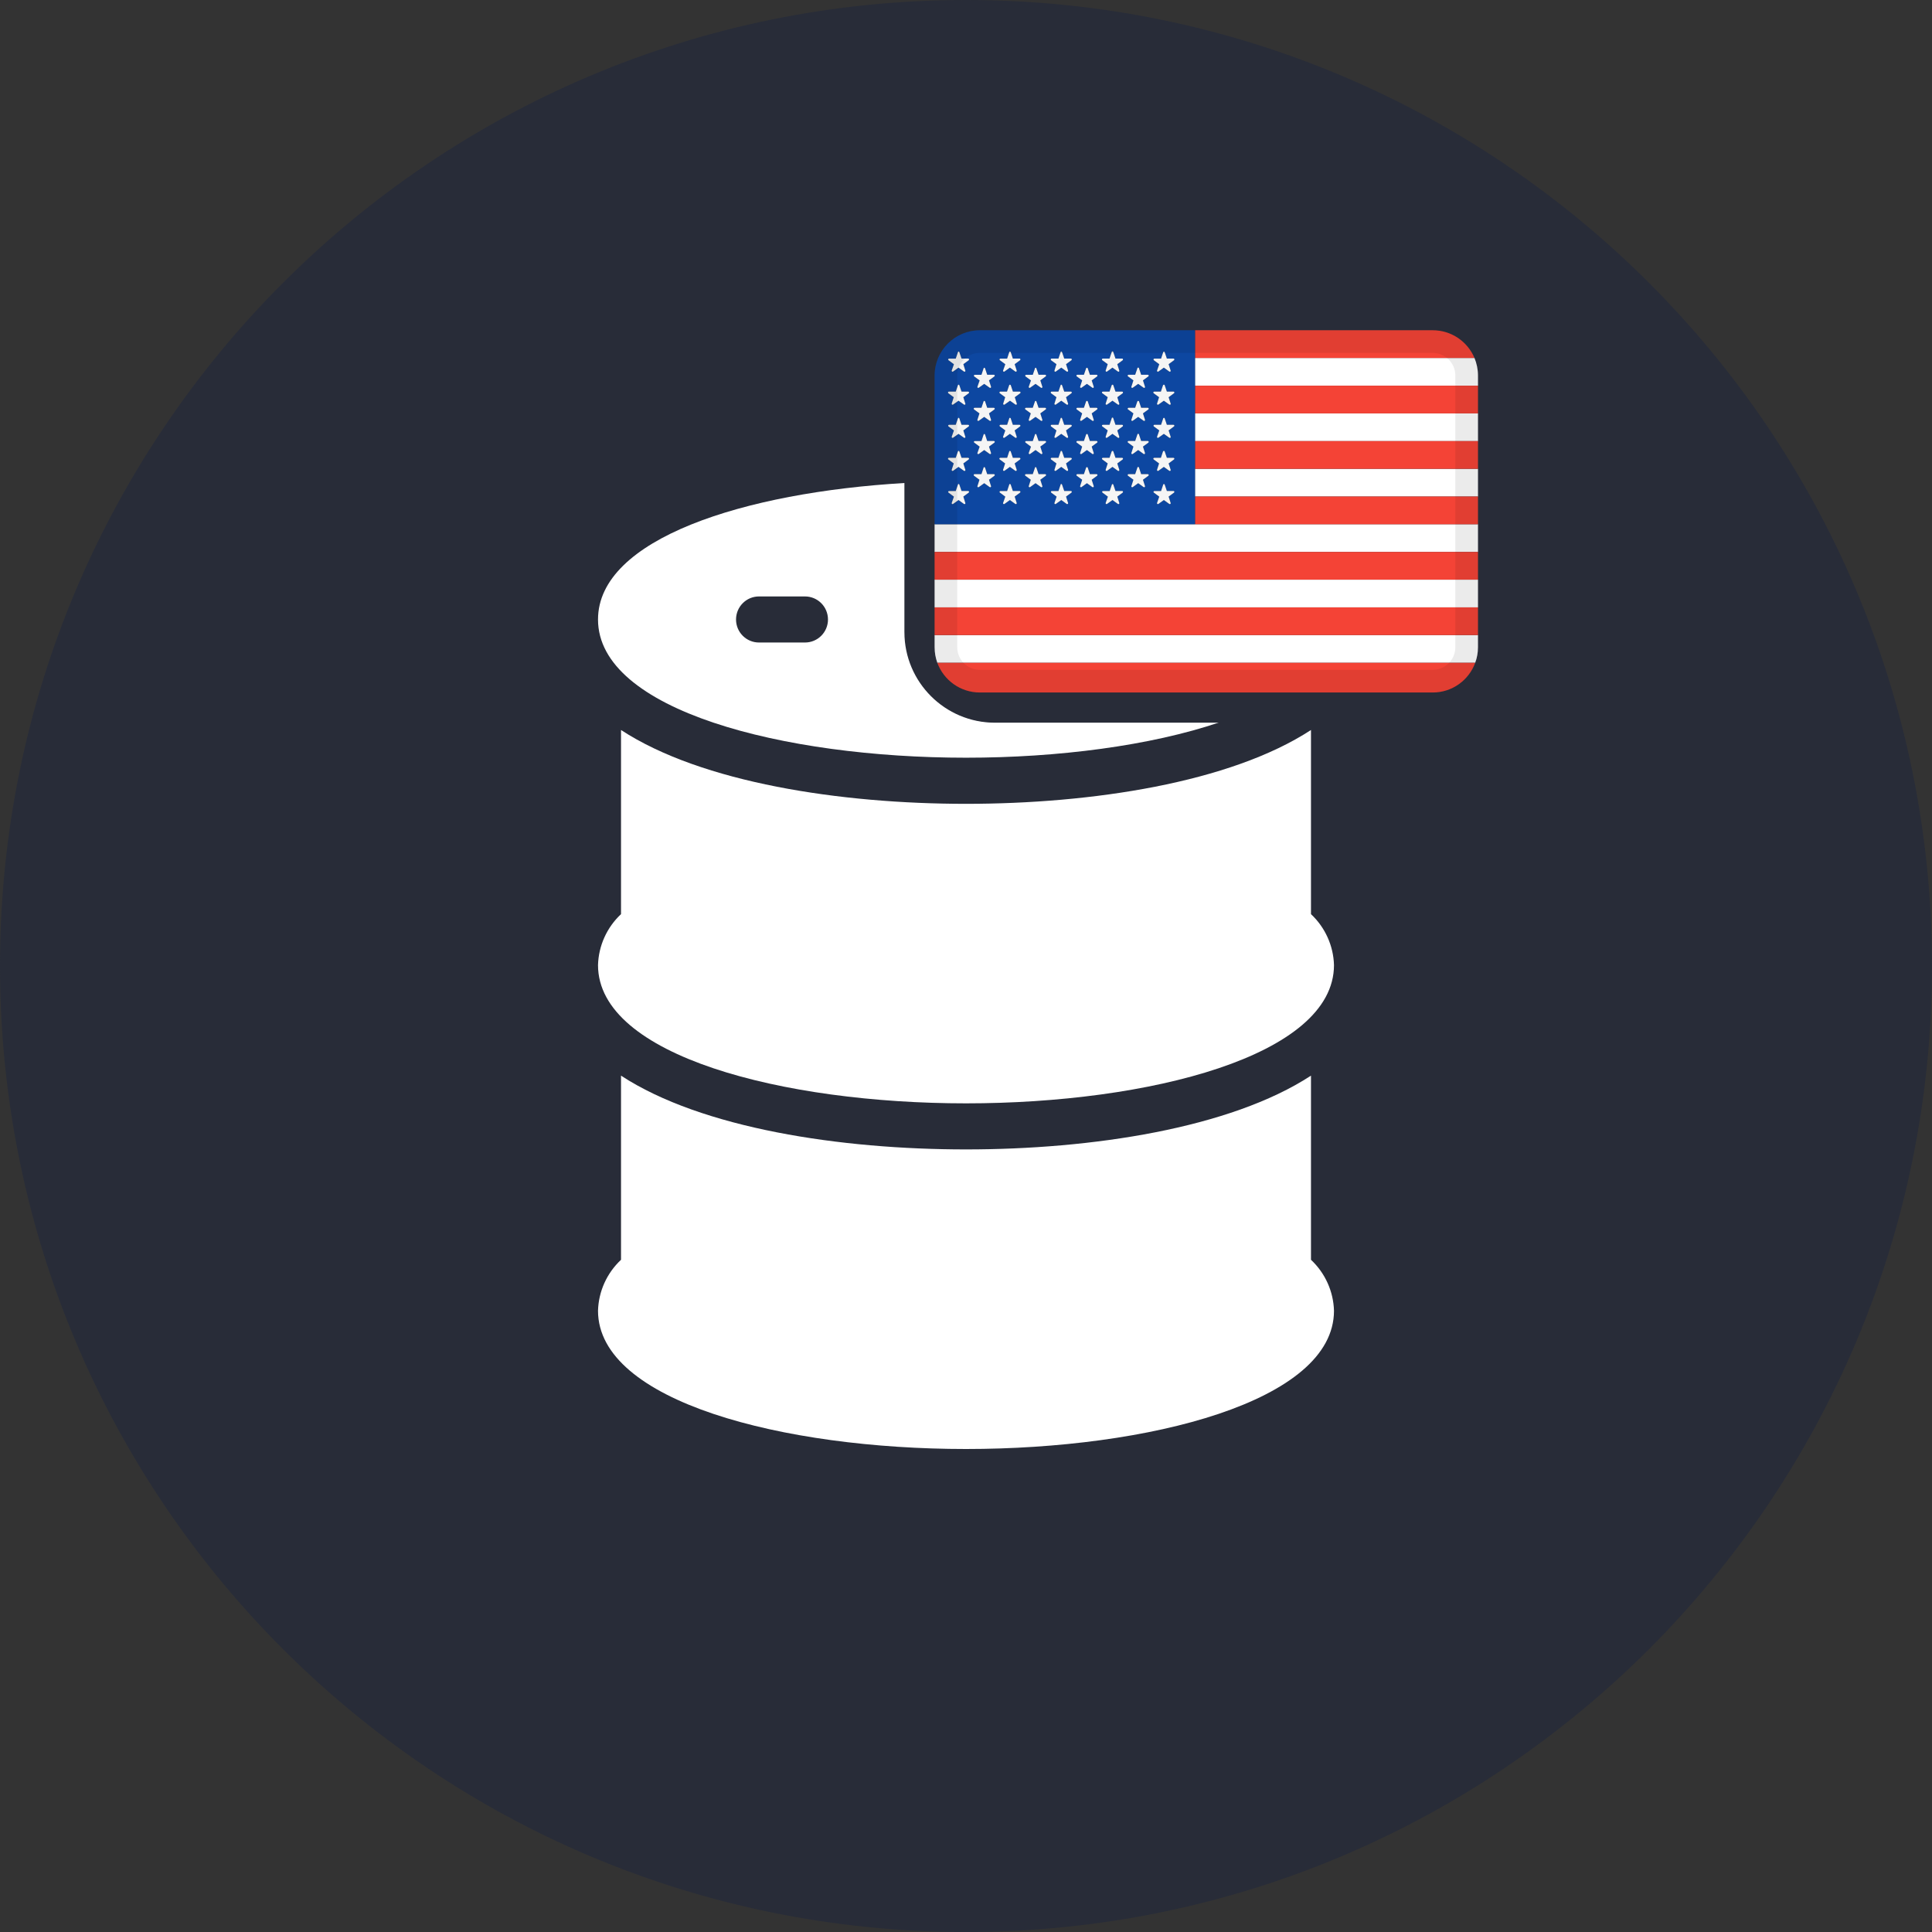 <svg width="32" height="32" viewBox="0 0 32 32" fill="none" xmlns="http://www.w3.org/2000/svg">
<rect x="0" y="0" width="32" height="32" fill="#333333" stroke="none"/>
<g id="markets / market-energy-wti-oilus" clip-path="url(#clip0_3658_772)">
<g id="icon">
<path d="M16 32C24.837 32 32 24.837 32 16C32 7.163 24.837 0 16 0C7.163 0 0 7.163 0 16C0 24.837 7.163 32 16 32Z" fill="#282C38"/>
<path d="M10.286 12.091C11.624 12.965 13.923 13.314 16 13.314C18.077 13.314 20.375 12.965 21.714 12.091V15.141C21.948 15.36 22.086 15.664 22.095 15.985C22.095 17.489 19.029 18.275 16 18.275C12.971 18.275 9.905 17.489 9.905 15.985C9.914 15.664 10.052 15.36 10.286 15.141V12.091Z" fill="white"/>
<path d="M16 19.038C13.923 19.038 11.624 18.69 10.286 17.816V20.866C10.052 21.085 9.914 21.389 9.905 21.71C9.905 23.213 12.971 24 16 24C19.029 24 22.095 23.213 22.095 21.71C22.086 21.389 21.948 21.085 21.714 20.866V17.816C20.375 18.69 18.077 19.038 16 19.038Z" fill="white"/>
<path fill-rule="evenodd" clip-rule="evenodd" d="M14.988 8V10.46C14.988 11.29 15.66 11.963 16.488 11.963H20.202C19.055 12.352 17.523 12.55 16 12.55C12.971 12.55 9.905 11.764 9.905 10.261C9.905 8.925 12.324 8.155 14.988 8ZM13.333 9.879H12.571C12.361 9.879 12.191 10.05 12.191 10.261C12.191 10.471 12.361 10.642 12.571 10.642H13.333C13.544 10.642 13.714 10.471 13.714 10.261C13.714 10.05 13.544 9.879 13.333 9.879Z" fill="white"/>
<path d="M14.98 6.47C14.98 5.642 15.652 4.97 16.48 4.97H23.482C24.31 4.97 24.982 5.642 24.982 6.47V10.47C24.982 11.298 24.31 11.97 23.482 11.97H16.48C15.652 11.97 14.98 11.298 14.98 10.47V6.47Z" fill="#282C38"/>
<path d="M15.48 8.683V9.142H24.48V8.683H15.48Z" fill="white"/>
<path d="M19.793 8.224H24.48V7.765H19.793V8.224Z" fill="white"/>
<path d="M19.793 7.306H24.48V6.847H19.793V7.306Z" fill="white"/>
<path d="M19.793 6.388H24.48V6.22C24.48 6.117 24.459 6.019 24.422 5.929H19.793V6.388Z" fill="white"/>
<path d="M24.48 9.601H15.48V10.06H24.48V9.601Z" fill="white"/>
<path d="M15.48 10.519H24.48V10.72C24.48 10.811 24.464 10.898 24.434 10.978H15.525C15.496 10.898 15.48 10.811 15.48 10.72V10.519Z" fill="white"/>
<path d="M23.73 5.47H19.793V5.929H24.422C24.308 5.659 24.041 5.47 23.73 5.47Z" fill="#F44336"/>
<path d="M19.793 8.683H24.48V8.224H19.793V8.683Z" fill="#F44336"/>
<path d="M19.793 7.765H24.48V7.306H19.793V7.765Z" fill="#F44336"/>
<path d="M19.793 6.847H24.48V6.388H19.793V6.847Z" fill="#F44336"/>
<path d="M15.48 9.142H24.48V9.601H15.48V9.142Z" fill="#F44336"/>
<path d="M24.48 10.06H15.48V10.519H24.48V10.06Z" fill="#F44336"/>
<path d="M15.525 10.978H24.434C24.329 11.265 24.054 11.47 23.73 11.47H16.23C15.906 11.47 15.631 11.265 15.525 10.978Z" fill="#F44336"/>
<path fill-rule="evenodd" clip-rule="evenodd" d="M19.793 5.47H16.23C15.816 5.47 15.48 5.806 15.48 6.22V8.683H19.793V5.47ZM15.926 8.132L15.89 8.027C15.886 8.012 15.868 8.012 15.866 8.027L15.83 8.133H15.719C15.713 8.133 15.707 8.137 15.705 8.143C15.703 8.149 15.705 8.155 15.71 8.159L15.8 8.226L15.763 8.331C15.762 8.335 15.763 8.339 15.765 8.343L15.769 8.347C15.774 8.351 15.781 8.351 15.786 8.347L15.876 8.282L15.966 8.347C15.971 8.351 15.979 8.351 15.984 8.347C15.989 8.344 15.992 8.337 15.989 8.331L15.956 8.225L16.046 8.159C16.048 8.157 16.049 8.154 16.05 8.152C16.051 8.149 16.051 8.145 16.05 8.142C16.048 8.136 16.043 8.132 16.037 8.132H15.926ZM19.291 8.027C19.29 8.021 19.284 8.017 19.278 8.017C19.272 8.017 19.267 8.021 19.266 8.027L19.231 8.133H19.12C19.114 8.133 19.108 8.137 19.106 8.143C19.105 8.146 19.105 8.149 19.106 8.152C19.107 8.155 19.109 8.158 19.111 8.159L19.201 8.226L19.164 8.331C19.162 8.337 19.165 8.343 19.17 8.347C19.175 8.351 19.182 8.351 19.187 8.347L19.277 8.282L19.367 8.347C19.372 8.351 19.379 8.351 19.385 8.347C19.39 8.344 19.392 8.337 19.39 8.331L19.356 8.225L19.446 8.159C19.449 8.156 19.451 8.153 19.452 8.15C19.452 8.147 19.452 8.145 19.451 8.142C19.449 8.136 19.444 8.132 19.437 8.132H19.327L19.291 8.027ZM18.44 8.027C18.439 8.021 18.433 8.017 18.427 8.017C18.422 8.017 18.417 8.021 18.416 8.027L18.38 8.133H18.269C18.263 8.133 18.257 8.137 18.255 8.143C18.253 8.149 18.255 8.155 18.26 8.159L18.35 8.226L18.313 8.331C18.311 8.337 18.314 8.343 18.319 8.347C18.324 8.351 18.331 8.351 18.336 8.347L18.426 8.282L18.516 8.347C18.521 8.351 18.529 8.351 18.534 8.347C18.539 8.344 18.541 8.337 18.539 8.331L18.506 8.225L18.596 8.159C18.6 8.155 18.602 8.148 18.6 8.142C18.598 8.136 18.593 8.132 18.587 8.132H18.476L18.44 8.027ZM16.776 8.132L16.741 8.027C16.736 8.012 16.717 8.012 16.716 8.027L16.681 8.133H16.57C16.563 8.133 16.558 8.137 16.556 8.143C16.554 8.149 16.556 8.155 16.561 8.159L16.651 8.226L16.614 8.331C16.612 8.337 16.614 8.343 16.62 8.347C16.625 8.351 16.632 8.351 16.637 8.347L16.727 8.282L16.817 8.347C16.822 8.351 16.829 8.351 16.834 8.347C16.84 8.344 16.842 8.337 16.84 8.331L16.806 8.225L16.896 8.159C16.898 8.157 16.899 8.156 16.9 8.154C16.902 8.15 16.902 8.146 16.901 8.142C16.899 8.138 16.896 8.134 16.891 8.133L16.887 8.132H16.776ZM17.627 8.132L17.591 8.027C17.587 8.012 17.567 8.012 17.567 8.027L17.531 8.133H17.42C17.414 8.133 17.409 8.137 17.407 8.143C17.404 8.149 17.407 8.155 17.411 8.159L17.501 8.226L17.465 8.331C17.464 8.334 17.464 8.338 17.465 8.341C17.466 8.343 17.468 8.345 17.47 8.347C17.476 8.351 17.482 8.351 17.488 8.347L17.578 8.282L17.668 8.347C17.673 8.351 17.68 8.351 17.685 8.347C17.691 8.344 17.693 8.337 17.691 8.331L17.657 8.225L17.747 8.159C17.752 8.155 17.754 8.148 17.752 8.142C17.75 8.136 17.744 8.132 17.738 8.132H17.627ZM16.351 7.853L16.316 7.747C16.311 7.733 16.293 7.733 16.291 7.747L16.256 7.853H16.142C16.135 7.853 16.13 7.857 16.128 7.863C16.126 7.869 16.128 7.876 16.133 7.88L16.223 7.946L16.189 8.052C16.187 8.058 16.189 8.064 16.194 8.068C16.2 8.072 16.206 8.072 16.212 8.068L16.302 8.003L16.392 8.068C16.397 8.072 16.404 8.072 16.409 8.068C16.415 8.065 16.417 8.058 16.415 8.052L16.381 7.946L16.471 7.88C16.476 7.876 16.478 7.869 16.476 7.863C16.474 7.857 16.468 7.853 16.462 7.853H16.351ZM18.866 7.747C18.866 7.743 18.863 7.738 18.859 7.736C18.854 7.733 18.849 7.733 18.845 7.736C18.84 7.738 18.838 7.743 18.838 7.747L18.802 7.853H18.692C18.685 7.853 18.68 7.857 18.678 7.863C18.676 7.869 18.678 7.876 18.683 7.88L18.773 7.946L18.739 8.052C18.737 8.058 18.739 8.064 18.744 8.068C18.75 8.072 18.756 8.072 18.762 8.068L18.852 8.003L18.942 8.068C18.947 8.072 18.954 8.072 18.959 8.068C18.962 8.066 18.964 8.063 18.965 8.06C18.966 8.058 18.966 8.055 18.965 8.052L18.931 7.946L19.021 7.88C19.026 7.876 19.028 7.869 19.026 7.863C19.024 7.857 19.018 7.853 19.012 7.853H18.901L18.866 7.747ZM18.052 7.853L18.017 7.747C18.013 7.733 17.993 7.733 17.989 7.747L17.953 7.853H17.843C17.84 7.853 17.837 7.854 17.834 7.856C17.832 7.858 17.83 7.86 17.829 7.863C17.828 7.865 17.828 7.867 17.828 7.87C17.829 7.873 17.831 7.877 17.834 7.88L17.924 7.946L17.89 8.052C17.888 8.058 17.891 8.064 17.896 8.068C17.901 8.072 17.908 8.072 17.913 8.068L18.003 8.003L18.093 8.068C18.098 8.072 18.105 8.072 18.111 8.068C18.116 8.065 18.118 8.058 18.116 8.052L18.082 7.946L18.172 7.88C18.177 7.876 18.179 7.869 18.177 7.863C18.175 7.857 18.169 7.853 18.163 7.853H18.052ZM17.202 7.853L17.166 7.747C17.162 7.733 17.142 7.733 17.142 7.747L17.106 7.853H16.992C16.986 7.853 16.98 7.857 16.978 7.863C16.976 7.869 16.978 7.876 16.983 7.88L17.073 7.946L17.039 8.052C17.038 8.055 17.038 8.058 17.04 8.061C17.041 8.064 17.042 8.066 17.045 8.068C17.047 8.07 17.05 8.07 17.053 8.071C17.056 8.071 17.059 8.07 17.062 8.068L17.152 8.003L17.242 8.068C17.247 8.072 17.255 8.072 17.26 8.068C17.265 8.065 17.267 8.058 17.265 8.052L17.231 7.946L17.321 7.88C17.326 7.876 17.328 7.869 17.326 7.863C17.324 7.857 17.319 7.853 17.312 7.853H17.202ZM16.776 7.583L16.741 7.477C16.736 7.465 16.717 7.465 16.716 7.477L16.681 7.583H16.567C16.56 7.583 16.555 7.587 16.553 7.593C16.551 7.599 16.553 7.606 16.558 7.609L16.648 7.676L16.614 7.781C16.612 7.787 16.614 7.794 16.62 7.798C16.625 7.801 16.632 7.801 16.637 7.798L16.727 7.733L16.817 7.798L16.82 7.8C16.825 7.802 16.83 7.801 16.834 7.798C16.84 7.794 16.842 7.788 16.84 7.781L16.806 7.676L16.896 7.609C16.901 7.606 16.903 7.599 16.901 7.593C16.899 7.587 16.893 7.583 16.887 7.583H16.776ZM19.327 7.583L19.291 7.477C19.288 7.465 19.269 7.465 19.263 7.477L19.228 7.583H19.117C19.111 7.583 19.105 7.587 19.103 7.593C19.101 7.599 19.103 7.606 19.108 7.609L19.198 7.676L19.164 7.781C19.162 7.787 19.165 7.794 19.17 7.798C19.175 7.801 19.182 7.801 19.187 7.798L19.277 7.733L19.367 7.798C19.372 7.802 19.379 7.802 19.385 7.798C19.388 7.796 19.39 7.793 19.39 7.79C19.391 7.787 19.391 7.784 19.39 7.781L19.356 7.676L19.446 7.609C19.451 7.606 19.453 7.599 19.451 7.593C19.449 7.587 19.444 7.583 19.437 7.583H19.327ZM15.926 7.583L15.89 7.477C15.886 7.465 15.868 7.465 15.866 7.477L15.83 7.583H15.716C15.71 7.583 15.704 7.587 15.702 7.593C15.7 7.599 15.702 7.606 15.707 7.609L15.797 7.676L15.763 7.781C15.761 7.787 15.764 7.794 15.769 7.798C15.774 7.801 15.781 7.801 15.786 7.798L15.876 7.733L15.966 7.798C15.971 7.802 15.979 7.802 15.984 7.798C15.989 7.794 15.992 7.788 15.989 7.781L15.956 7.676L16.046 7.609C16.05 7.606 16.052 7.599 16.05 7.593C16.048 7.587 16.043 7.583 16.037 7.583H15.926ZM18.476 7.583L18.44 7.477C18.439 7.47 18.431 7.467 18.425 7.468C18.42 7.469 18.415 7.472 18.413 7.477L18.377 7.583H18.266C18.264 7.583 18.262 7.583 18.259 7.585C18.256 7.586 18.253 7.589 18.252 7.593C18.25 7.599 18.252 7.606 18.257 7.609L18.347 7.676L18.313 7.781C18.311 7.787 18.314 7.794 18.319 7.798C18.324 7.801 18.331 7.801 18.336 7.798L18.426 7.733L18.516 7.798C18.521 7.802 18.529 7.802 18.534 7.798C18.539 7.794 18.541 7.788 18.539 7.781L18.506 7.676L18.596 7.609C18.6 7.606 18.602 7.599 18.6 7.593C18.598 7.587 18.593 7.583 18.587 7.583H18.476ZM17.627 7.583L17.591 7.477C17.587 7.465 17.567 7.465 17.567 7.477L17.531 7.583H17.417C17.411 7.583 17.406 7.587 17.404 7.593C17.402 7.599 17.404 7.606 17.408 7.609L17.498 7.676L17.465 7.781C17.463 7.787 17.465 7.794 17.47 7.798C17.476 7.801 17.482 7.801 17.488 7.798L17.578 7.733L17.668 7.798C17.673 7.802 17.68 7.802 17.685 7.798C17.691 7.794 17.693 7.788 17.691 7.781L17.657 7.676L17.747 7.609C17.752 7.606 17.754 7.599 17.752 7.593C17.75 7.587 17.744 7.583 17.738 7.583H17.627ZM16.351 7.304L16.316 7.198C16.311 7.184 16.293 7.184 16.291 7.199L16.256 7.305H16.145C16.138 7.305 16.133 7.309 16.131 7.315C16.129 7.321 16.131 7.327 16.136 7.331L16.226 7.398L16.189 7.503C16.187 7.509 16.189 7.515 16.194 7.519C16.2 7.523 16.206 7.523 16.212 7.519L16.302 7.454L16.392 7.519C16.397 7.523 16.404 7.523 16.409 7.519C16.415 7.516 16.417 7.509 16.415 7.503L16.381 7.397L16.471 7.331C16.476 7.327 16.478 7.32 16.476 7.314C16.474 7.308 16.468 7.304 16.462 7.304H16.351ZM18.866 7.198C18.866 7.191 18.859 7.185 18.852 7.185C18.846 7.185 18.84 7.189 18.839 7.194L18.838 7.198L18.802 7.304H18.692C18.689 7.304 18.687 7.305 18.685 7.306C18.681 7.308 18.679 7.311 18.678 7.314C18.676 7.32 18.678 7.327 18.683 7.331L18.773 7.397L18.739 7.503C18.737 7.509 18.739 7.515 18.744 7.519C18.747 7.521 18.751 7.522 18.755 7.522C18.757 7.521 18.76 7.52 18.762 7.519L18.852 7.454L18.942 7.519C18.947 7.523 18.954 7.523 18.959 7.519C18.965 7.516 18.967 7.509 18.965 7.503L18.931 7.397L19.021 7.331C19.026 7.327 19.028 7.32 19.026 7.314C19.024 7.308 19.018 7.304 19.012 7.304H18.901L18.866 7.198ZM18.052 7.304L18.017 7.198C18.013 7.184 17.993 7.184 17.989 7.198L17.953 7.304H17.843C17.84 7.304 17.837 7.305 17.835 7.307C17.832 7.308 17.83 7.311 17.829 7.314C17.827 7.32 17.829 7.327 17.834 7.331L17.924 7.397L17.89 7.503C17.889 7.507 17.89 7.512 17.892 7.515L17.896 7.519C17.901 7.523 17.908 7.523 17.913 7.519L18.003 7.454L18.093 7.519C18.098 7.523 18.105 7.523 18.111 7.519C18.116 7.516 18.118 7.509 18.116 7.503L18.082 7.397L18.172 7.331C18.177 7.327 18.179 7.32 18.177 7.314C18.175 7.308 18.169 7.304 18.163 7.304H18.052ZM17.202 7.304L17.166 7.198C17.162 7.184 17.142 7.184 17.142 7.199L17.106 7.305H16.995C16.989 7.305 16.983 7.309 16.981 7.315C16.98 7.319 16.98 7.323 16.982 7.326C16.983 7.328 16.984 7.33 16.986 7.331L17.076 7.398L17.039 7.503C17.037 7.509 17.04 7.515 17.045 7.519C17.05 7.523 17.057 7.523 17.062 7.519L17.152 7.454L17.242 7.519C17.247 7.523 17.255 7.523 17.26 7.519C17.265 7.516 17.267 7.509 17.265 7.503L17.231 7.397L17.321 7.331C17.326 7.327 17.328 7.32 17.326 7.314C17.324 7.308 17.319 7.304 17.312 7.304H17.202ZM16.776 7.036L16.741 6.93C16.736 6.916 16.717 6.916 16.716 6.931L16.681 7.036H16.57C16.565 7.036 16.561 7.038 16.559 7.041C16.559 7.041 16.556 7.044 16.556 7.046C16.554 7.052 16.556 7.059 16.561 7.063L16.651 7.129L16.614 7.234C16.612 7.24 16.614 7.247 16.62 7.25C16.625 7.254 16.632 7.254 16.637 7.25L16.727 7.186L16.817 7.25C16.822 7.254 16.829 7.255 16.834 7.251C16.84 7.247 16.842 7.24 16.84 7.234L16.806 7.129L16.896 7.062C16.899 7.06 16.901 7.057 16.901 7.054C16.902 7.051 16.902 7.048 16.901 7.046C16.9 7.043 16.898 7.04 16.896 7.039C16.893 7.037 16.89 7.036 16.887 7.036H16.776ZM19.284 6.922C19.284 6.922 19.28 6.92 19.278 6.92C19.272 6.921 19.267 6.925 19.266 6.931L19.231 7.036H19.12C19.114 7.036 19.108 7.04 19.106 7.046C19.104 7.052 19.106 7.059 19.111 7.063L19.201 7.129L19.164 7.234C19.162 7.24 19.165 7.247 19.17 7.25C19.175 7.254 19.182 7.254 19.187 7.25L19.277 7.186L19.367 7.25C19.37 7.253 19.373 7.254 19.377 7.254C19.379 7.254 19.382 7.253 19.385 7.251C19.388 7.249 19.39 7.246 19.391 7.242C19.391 7.24 19.391 7.237 19.39 7.234L19.356 7.129L19.446 7.062C19.451 7.058 19.453 7.052 19.451 7.046C19.449 7.04 19.444 7.036 19.437 7.036H19.327L19.291 6.93C19.29 6.926 19.287 6.923 19.284 6.922ZM18.44 6.93C18.44 6.922 18.434 6.916 18.426 6.916C18.419 6.916 18.413 6.922 18.413 6.93L18.377 7.036H18.266C18.26 7.036 18.254 7.04 18.252 7.046C18.25 7.052 18.252 7.058 18.257 7.062L18.347 7.129L18.313 7.234C18.311 7.24 18.314 7.247 18.319 7.25C18.324 7.254 18.331 7.254 18.336 7.25L18.426 7.186L18.516 7.25C18.519 7.252 18.521 7.253 18.524 7.254C18.527 7.254 18.531 7.253 18.534 7.251C18.539 7.247 18.541 7.24 18.539 7.234L18.506 7.129L18.596 7.062C18.6 7.058 18.602 7.052 18.6 7.046C18.598 7.04 18.593 7.036 18.587 7.036H18.476L18.44 6.93ZM15.926 7.036L15.89 6.93C15.886 6.916 15.868 6.916 15.866 6.931L15.83 7.036H15.719C15.713 7.036 15.707 7.04 15.705 7.046C15.703 7.052 15.705 7.059 15.71 7.063L15.8 7.129L15.763 7.234C15.761 7.24 15.764 7.247 15.769 7.25C15.773 7.253 15.777 7.254 15.781 7.253C15.783 7.252 15.784 7.252 15.786 7.25L15.876 7.186L15.966 7.25C15.971 7.254 15.979 7.255 15.984 7.251C15.989 7.247 15.992 7.24 15.989 7.234L15.956 7.129L16.046 7.062C16.05 7.058 16.052 7.052 16.05 7.046C16.048 7.04 16.043 7.036 16.037 7.036H15.926ZM17.627 7.036L17.591 6.93C17.587 6.916 17.567 6.916 17.567 6.93L17.531 7.036H17.417C17.411 7.036 17.406 7.04 17.404 7.046C17.402 7.049 17.402 7.052 17.404 7.055C17.404 7.058 17.406 7.06 17.408 7.062L17.498 7.129L17.465 7.234C17.463 7.24 17.465 7.247 17.47 7.25C17.473 7.252 17.476 7.253 17.479 7.253C17.482 7.253 17.485 7.252 17.488 7.25L17.578 7.186L17.668 7.25C17.673 7.254 17.68 7.255 17.685 7.251C17.691 7.247 17.693 7.24 17.691 7.234L17.657 7.129L17.747 7.062C17.752 7.058 17.754 7.052 17.752 7.046C17.75 7.04 17.744 7.036 17.738 7.036H17.627ZM16.351 6.754L16.316 6.649C16.311 6.637 16.293 6.637 16.291 6.649L16.256 6.754H16.142C16.139 6.755 16.136 6.755 16.134 6.757C16.131 6.759 16.129 6.761 16.128 6.765C16.126 6.771 16.128 6.777 16.133 6.781L16.223 6.847L16.189 6.953C16.187 6.959 16.189 6.966 16.194 6.969C16.2 6.973 16.206 6.973 16.212 6.969L16.302 6.905L16.392 6.969C16.397 6.973 16.404 6.974 16.409 6.97C16.415 6.966 16.417 6.959 16.415 6.953L16.381 6.847L16.471 6.781C16.476 6.777 16.478 6.771 16.476 6.765C16.474 6.759 16.468 6.755 16.462 6.754H16.351ZM18.052 6.754L18.017 6.649C18.013 6.637 17.993 6.637 17.989 6.649L17.953 6.754H17.843C17.837 6.755 17.831 6.759 17.829 6.765C17.828 6.768 17.828 6.772 17.829 6.776C17.831 6.778 17.832 6.78 17.834 6.781L17.924 6.847L17.89 6.953C17.888 6.959 17.891 6.966 17.896 6.969C17.901 6.973 17.908 6.973 17.913 6.969L18.003 6.905L18.093 6.969C18.095 6.971 18.098 6.972 18.101 6.972C18.104 6.973 18.108 6.972 18.111 6.97C18.116 6.966 18.118 6.959 18.116 6.953L18.082 6.847L18.172 6.781C18.175 6.779 18.176 6.777 18.177 6.774C18.178 6.771 18.178 6.768 18.177 6.765C18.175 6.759 18.169 6.755 18.163 6.754H18.052ZM17.202 6.754L17.166 6.649C17.162 6.637 17.142 6.637 17.142 6.649L17.106 6.754H16.992C16.986 6.755 16.98 6.759 16.978 6.765C16.976 6.771 16.978 6.777 16.983 6.781L17.073 6.847L17.039 6.953C17.037 6.959 17.04 6.966 17.045 6.969C17.05 6.973 17.057 6.973 17.062 6.969L17.152 6.905L17.242 6.969C17.247 6.973 17.255 6.974 17.26 6.97C17.265 6.966 17.267 6.959 17.265 6.953L17.231 6.847L17.321 6.781C17.326 6.777 17.328 6.771 17.326 6.765C17.324 6.759 17.319 6.755 17.312 6.754H17.202ZM18.901 6.754L18.866 6.649C18.863 6.637 18.843 6.637 18.838 6.649L18.802 6.754H18.692C18.685 6.755 18.68 6.759 18.678 6.765C18.676 6.771 18.678 6.777 18.683 6.781L18.773 6.847L18.739 6.953C18.737 6.959 18.739 6.966 18.744 6.969C18.75 6.973 18.756 6.973 18.762 6.969L18.852 6.905L18.942 6.969C18.945 6.972 18.948 6.973 18.952 6.972C18.954 6.972 18.957 6.971 18.959 6.97C18.965 6.966 18.967 6.959 18.965 6.953L18.931 6.847L19.021 6.781C19.026 6.777 19.028 6.771 19.026 6.765C19.024 6.761 19.021 6.758 19.018 6.756C19.018 6.756 19.014 6.755 19.012 6.754H18.901ZM17.627 6.486L17.591 6.381C17.587 6.368 17.567 6.368 17.567 6.381L17.531 6.486H17.417C17.411 6.486 17.406 6.491 17.404 6.496C17.402 6.502 17.404 6.509 17.408 6.513L17.498 6.579L17.465 6.685C17.463 6.69 17.464 6.695 17.467 6.698L17.47 6.701C17.474 6.703 17.477 6.704 17.481 6.704C17.483 6.703 17.486 6.702 17.488 6.701L17.578 6.637L17.668 6.701C17.673 6.705 17.68 6.705 17.685 6.702C17.691 6.698 17.693 6.691 17.691 6.685L17.657 6.579L17.747 6.513C17.752 6.509 17.754 6.502 17.752 6.496C17.75 6.491 17.744 6.486 17.738 6.486H17.627ZM15.926 6.486L15.89 6.381C15.886 6.368 15.868 6.368 15.866 6.381L15.83 6.486H15.716C15.71 6.486 15.704 6.491 15.702 6.496C15.7 6.502 15.702 6.509 15.707 6.513L15.797 6.579L15.763 6.685C15.761 6.691 15.764 6.697 15.769 6.701C15.774 6.705 15.781 6.705 15.786 6.701L15.876 6.637L15.966 6.701C15.971 6.705 15.979 6.705 15.984 6.702C15.989 6.698 15.992 6.691 15.989 6.685L15.956 6.579L16.046 6.513C16.05 6.509 16.052 6.502 16.05 6.496C16.048 6.491 16.043 6.486 16.037 6.486H15.926ZM16.777 6.486L16.742 6.381C16.736 6.368 16.717 6.368 16.715 6.381L16.679 6.486H16.568C16.562 6.486 16.557 6.491 16.555 6.496C16.553 6.501 16.554 6.505 16.556 6.509L16.559 6.513L16.649 6.579L16.616 6.685C16.614 6.691 16.616 6.697 16.621 6.701C16.627 6.705 16.633 6.705 16.639 6.701L16.729 6.637L16.819 6.701C16.824 6.705 16.831 6.705 16.836 6.702C16.841 6.698 16.844 6.691 16.842 6.685L16.808 6.579L16.898 6.513C16.901 6.51 16.903 6.507 16.903 6.503C16.904 6.501 16.903 6.499 16.903 6.496C16.901 6.491 16.895 6.486 16.889 6.486H16.777ZM18.476 6.486L18.44 6.381C18.438 6.368 18.418 6.368 18.413 6.381L18.377 6.486H18.266C18.26 6.486 18.254 6.491 18.252 6.496C18.25 6.502 18.252 6.509 18.257 6.513L18.347 6.579L18.313 6.685C18.312 6.689 18.313 6.693 18.315 6.697C18.316 6.698 18.317 6.7 18.319 6.701C18.324 6.705 18.331 6.705 18.336 6.701L18.426 6.637L18.516 6.701C18.521 6.705 18.529 6.705 18.534 6.702C18.539 6.698 18.541 6.691 18.539 6.685L18.506 6.579L18.596 6.513C18.6 6.509 18.602 6.502 18.6 6.496C18.599 6.493 18.596 6.49 18.593 6.488C18.591 6.487 18.589 6.486 18.587 6.486H18.476ZM19.327 6.486L19.291 6.381C19.288 6.368 19.269 6.368 19.263 6.381L19.228 6.486H19.117C19.111 6.486 19.105 6.491 19.103 6.496C19.101 6.502 19.103 6.509 19.108 6.513L19.198 6.579L19.164 6.685C19.162 6.691 19.165 6.697 19.17 6.701C19.175 6.705 19.182 6.705 19.187 6.701L19.277 6.637L19.367 6.701C19.37 6.704 19.375 6.705 19.378 6.704C19.381 6.704 19.383 6.703 19.385 6.702C19.39 6.698 19.392 6.691 19.39 6.685L19.356 6.579L19.446 6.513C19.451 6.509 19.453 6.502 19.451 6.496C19.449 6.491 19.444 6.486 19.437 6.486H19.327ZM18.052 6.207L18.017 6.102C18.013 6.087 17.993 6.087 17.989 6.102L17.953 6.207H17.843C17.837 6.207 17.831 6.212 17.829 6.217C17.827 6.223 17.829 6.23 17.834 6.234L17.924 6.3L17.89 6.406C17.889 6.41 17.889 6.413 17.891 6.416C17.892 6.419 17.894 6.421 17.896 6.422C17.901 6.426 17.908 6.426 17.913 6.422L18.003 6.358L18.093 6.422C18.098 6.426 18.105 6.426 18.111 6.423C18.116 6.419 18.118 6.412 18.116 6.406L18.082 6.3L18.172 6.234C18.177 6.23 18.179 6.223 18.177 6.217C18.176 6.215 18.174 6.212 18.172 6.21C18.169 6.209 18.166 6.207 18.163 6.207H18.052ZM17.202 6.207L17.166 6.102C17.163 6.092 17.153 6.089 17.147 6.092C17.144 6.094 17.142 6.097 17.142 6.102L17.106 6.208H16.995C16.989 6.208 16.983 6.212 16.981 6.218C16.979 6.224 16.981 6.231 16.986 6.235L17.076 6.301L17.039 6.406C17.037 6.412 17.04 6.418 17.045 6.422C17.048 6.424 17.051 6.425 17.054 6.425C17.057 6.425 17.06 6.424 17.062 6.422L17.152 6.358L17.242 6.422C17.247 6.426 17.255 6.426 17.26 6.423C17.265 6.419 17.267 6.412 17.265 6.406L17.231 6.3L17.321 6.234C17.326 6.23 17.328 6.223 17.326 6.217C17.324 6.212 17.319 6.207 17.312 6.207H17.202ZM16.351 6.207L16.316 6.102C16.311 6.087 16.293 6.087 16.291 6.102L16.256 6.208H16.145C16.138 6.208 16.133 6.212 16.131 6.218C16.129 6.224 16.131 6.231 16.136 6.235L16.226 6.301L16.189 6.406C16.187 6.412 16.189 6.418 16.194 6.422C16.2 6.426 16.206 6.426 16.212 6.422L16.302 6.358L16.392 6.422C16.397 6.426 16.404 6.426 16.409 6.423C16.415 6.419 16.417 6.412 16.415 6.406L16.381 6.3L16.471 6.234C16.476 6.23 16.478 6.223 16.476 6.217C16.474 6.212 16.468 6.207 16.462 6.207H16.351ZM18.866 6.102C18.866 6.097 18.863 6.092 18.859 6.09C18.854 6.087 18.849 6.087 18.845 6.09C18.84 6.092 18.838 6.097 18.838 6.102L18.802 6.207H18.692C18.685 6.207 18.68 6.212 18.678 6.217C18.676 6.223 18.678 6.23 18.683 6.234L18.773 6.3L18.739 6.406C18.737 6.412 18.739 6.418 18.744 6.422C18.75 6.426 18.756 6.426 18.762 6.422L18.852 6.358L18.942 6.422C18.944 6.424 18.947 6.425 18.95 6.425C18.953 6.425 18.956 6.425 18.959 6.423C18.965 6.419 18.967 6.412 18.965 6.406L18.931 6.3L19.021 6.234C19.026 6.23 19.028 6.223 19.026 6.217C19.024 6.212 19.018 6.207 19.012 6.207H18.901L18.866 6.102ZM15.926 5.939L15.89 5.833C15.886 5.819 15.868 5.819 15.866 5.834L15.83 5.94H15.719C15.713 5.94 15.707 5.944 15.705 5.95C15.703 5.956 15.705 5.962 15.71 5.966L15.8 6.033L15.763 6.138C15.761 6.144 15.764 6.15 15.769 6.154C15.774 6.158 15.781 6.158 15.786 6.154L15.876 6.089L15.966 6.154C15.971 6.158 15.979 6.158 15.984 6.154C15.989 6.151 15.992 6.144 15.989 6.138L15.956 6.032L16.046 5.966C16.05 5.962 16.052 5.955 16.05 5.949C16.048 5.943 16.043 5.939 16.037 5.939H15.926ZM16.776 5.939L16.741 5.833C16.738 5.825 16.73 5.822 16.724 5.823C16.72 5.824 16.716 5.828 16.716 5.834L16.681 5.94H16.57C16.563 5.94 16.558 5.944 16.556 5.95C16.554 5.956 16.556 5.962 16.561 5.966L16.651 6.033L16.614 6.138C16.612 6.144 16.614 6.15 16.62 6.154C16.622 6.155 16.624 6.156 16.627 6.157C16.63 6.157 16.634 6.156 16.637 6.154L16.727 6.089L16.817 6.154C16.822 6.158 16.829 6.158 16.834 6.154C16.84 6.151 16.842 6.144 16.84 6.138L16.806 6.032L16.896 5.966C16.899 5.964 16.9 5.961 16.901 5.958C16.902 5.955 16.902 5.952 16.901 5.949C16.899 5.943 16.893 5.939 16.887 5.939H16.776ZM17.627 5.939L17.591 5.833C17.587 5.819 17.567 5.819 17.567 5.833L17.531 5.939H17.417C17.411 5.939 17.406 5.943 17.404 5.949C17.402 5.955 17.404 5.962 17.408 5.966L17.498 6.032L17.465 6.138C17.464 6.141 17.464 6.144 17.465 6.147C17.466 6.15 17.468 6.152 17.47 6.154C17.472 6.155 17.475 6.156 17.477 6.156C17.481 6.157 17.484 6.156 17.488 6.154L17.578 6.089L17.668 6.154C17.673 6.158 17.68 6.158 17.685 6.154C17.691 6.151 17.693 6.144 17.691 6.138L17.657 6.032L17.747 5.966C17.752 5.962 17.754 5.955 17.752 5.949C17.75 5.943 17.744 5.939 17.738 5.939H17.627ZM18.44 5.833C18.44 5.829 18.438 5.824 18.433 5.822L18.428 5.82C18.425 5.819 18.422 5.82 18.419 5.822C18.415 5.824 18.413 5.829 18.413 5.833L18.377 5.939H18.266C18.26 5.939 18.254 5.943 18.252 5.949C18.25 5.955 18.252 5.962 18.257 5.966L18.347 6.032L18.313 6.138C18.311 6.144 18.314 6.15 18.319 6.154C18.324 6.158 18.331 6.158 18.336 6.154L18.426 6.089L18.516 6.154C18.518 6.156 18.521 6.157 18.524 6.157C18.527 6.157 18.531 6.157 18.534 6.154C18.539 6.151 18.541 6.144 18.539 6.138L18.506 6.032L18.596 5.966C18.6 5.962 18.602 5.955 18.6 5.949C18.598 5.943 18.593 5.939 18.587 5.939H18.476L18.44 5.833ZM19.291 5.833C19.29 5.828 19.284 5.824 19.278 5.824C19.272 5.824 19.267 5.828 19.266 5.834L19.231 5.94H19.12C19.117 5.94 19.115 5.941 19.112 5.942C19.109 5.944 19.107 5.947 19.106 5.95C19.104 5.956 19.106 5.962 19.111 5.966L19.201 6.033L19.164 6.138C19.162 6.144 19.165 6.15 19.17 6.154C19.175 6.158 19.182 6.158 19.187 6.154L19.277 6.089L19.367 6.154C19.369 6.155 19.371 6.156 19.373 6.157C19.377 6.158 19.381 6.157 19.385 6.154C19.39 6.151 19.392 6.144 19.39 6.138L19.356 6.032L19.446 5.966C19.451 5.962 19.453 5.955 19.451 5.949C19.449 5.943 19.444 5.939 19.437 5.939H19.327L19.291 5.833Z" fill="#0D47A1"/>
<path d="M15.89 8.027L15.926 8.132H16.037C16.043 8.132 16.048 8.136 16.05 8.142C16.052 8.148 16.05 8.155 16.046 8.159L15.956 8.225L15.989 8.331C15.992 8.337 15.989 8.344 15.984 8.347C15.979 8.351 15.971 8.351 15.966 8.347L15.876 8.282L15.786 8.347C15.781 8.351 15.774 8.351 15.769 8.347C15.764 8.343 15.761 8.337 15.763 8.331L15.8 8.226L15.71 8.159C15.705 8.155 15.703 8.149 15.705 8.143C15.707 8.137 15.713 8.133 15.719 8.133H15.83L15.866 8.027C15.868 8.012 15.886 8.012 15.89 8.027ZM19.278 8.017C19.284 8.017 19.29 8.021 19.291 8.027L19.327 8.132H19.437C19.444 8.132 19.449 8.136 19.451 8.142C19.453 8.148 19.451 8.155 19.446 8.159L19.356 8.225L19.39 8.331C19.392 8.337 19.39 8.344 19.385 8.347C19.379 8.351 19.372 8.351 19.367 8.347L19.277 8.282L19.187 8.347C19.182 8.351 19.175 8.351 19.17 8.347C19.165 8.343 19.162 8.337 19.164 8.331L19.201 8.226L19.111 8.159C19.106 8.155 19.104 8.149 19.106 8.143C19.108 8.137 19.114 8.133 19.12 8.133H19.231L19.266 8.027C19.267 8.021 19.272 8.017 19.278 8.017ZM18.427 8.017C18.433 8.017 18.439 8.021 18.44 8.027L18.476 8.132H18.587C18.593 8.132 18.598 8.136 18.6 8.142C18.602 8.148 18.6 8.155 18.596 8.159L18.506 8.225L18.539 8.331C18.541 8.337 18.539 8.344 18.534 8.347C18.529 8.351 18.521 8.351 18.516 8.347L18.426 8.282L18.336 8.347C18.331 8.351 18.324 8.351 18.319 8.347C18.314 8.343 18.311 8.337 18.313 8.331L18.35 8.226L18.26 8.159C18.255 8.155 18.253 8.149 18.255 8.143C18.257 8.137 18.263 8.133 18.269 8.133H18.38L18.416 8.027C18.417 8.021 18.422 8.017 18.427 8.017ZM16.741 8.027L16.776 8.132H16.887C16.893 8.132 16.899 8.136 16.901 8.142C16.903 8.148 16.901 8.155 16.896 8.159L16.806 8.225L16.84 8.331C16.842 8.337 16.84 8.344 16.834 8.347C16.829 8.351 16.822 8.351 16.817 8.347L16.727 8.282L16.637 8.347C16.632 8.351 16.625 8.351 16.62 8.347C16.614 8.343 16.612 8.337 16.614 8.331L16.651 8.226L16.561 8.159C16.556 8.155 16.554 8.149 16.556 8.143C16.558 8.137 16.563 8.133 16.57 8.133H16.681L16.716 8.027C16.717 8.012 16.736 8.012 16.741 8.027ZM17.591 8.027L17.627 8.132H17.738C17.744 8.132 17.75 8.136 17.752 8.142C17.754 8.148 17.752 8.155 17.747 8.159L17.657 8.225L17.691 8.331C17.693 8.337 17.691 8.344 17.685 8.347C17.68 8.351 17.673 8.351 17.668 8.347L17.578 8.282L17.488 8.347C17.482 8.351 17.476 8.351 17.47 8.347C17.465 8.343 17.463 8.337 17.465 8.331L17.501 8.226L17.411 8.159C17.407 8.155 17.404 8.149 17.407 8.143C17.409 8.137 17.414 8.133 17.42 8.133H17.531L17.567 8.027C17.567 8.012 17.587 8.012 17.591 8.027ZM16.316 7.747L16.351 7.853H16.462C16.468 7.853 16.474 7.857 16.476 7.863C16.478 7.869 16.476 7.876 16.471 7.88L16.381 7.946L16.415 8.052C16.417 8.058 16.415 8.065 16.409 8.068C16.404 8.072 16.397 8.072 16.392 8.068L16.302 8.003L16.212 8.068C16.206 8.072 16.2 8.072 16.194 8.068C16.189 8.064 16.187 8.058 16.189 8.052L16.223 7.946L16.133 7.88C16.128 7.876 16.126 7.869 16.128 7.863C16.13 7.857 16.135 7.853 16.142 7.853H16.256L16.291 7.747C16.293 7.733 16.311 7.733 16.316 7.747ZM18.859 7.736C18.863 7.738 18.866 7.743 18.866 7.747L18.901 7.853H19.012C19.018 7.853 19.024 7.857 19.026 7.863C19.028 7.869 19.026 7.876 19.021 7.88L18.931 7.946L18.965 8.052C18.967 8.058 18.965 8.065 18.959 8.068C18.954 8.072 18.947 8.072 18.942 8.068L18.852 8.003L18.762 8.068C18.756 8.072 18.75 8.072 18.744 8.068C18.739 8.064 18.737 8.058 18.739 8.052L18.773 7.946L18.683 7.88C18.678 7.876 18.676 7.869 18.678 7.863C18.68 7.857 18.685 7.853 18.692 7.853H18.802L18.838 7.747C18.838 7.743 18.84 7.738 18.845 7.736C18.849 7.733 18.854 7.733 18.859 7.736ZM18.017 7.747L18.052 7.853H18.163C18.169 7.853 18.175 7.857 18.177 7.863C18.179 7.869 18.177 7.876 18.172 7.88L18.082 7.946L18.116 8.052C18.118 8.058 18.116 8.065 18.111 8.068C18.105 8.072 18.098 8.072 18.093 8.068L18.003 8.003L17.913 8.068C17.908 8.072 17.901 8.072 17.896 8.068C17.891 8.064 17.888 8.058 17.89 8.052L17.924 7.946L17.834 7.88C17.829 7.876 17.827 7.869 17.829 7.863C17.831 7.857 17.837 7.853 17.843 7.853H17.953L17.989 7.747C17.993 7.733 18.013 7.733 18.017 7.747ZM17.166 7.747L17.202 7.853H17.312C17.319 7.853 17.324 7.857 17.326 7.863C17.328 7.869 17.326 7.876 17.321 7.88L17.231 7.946L17.265 8.052C17.267 8.058 17.265 8.065 17.26 8.068C17.255 8.072 17.247 8.072 17.242 8.068L17.152 8.003L17.062 8.068C17.057 8.072 17.05 8.072 17.045 8.068C17.04 8.064 17.037 8.058 17.039 8.052L17.073 7.946L16.983 7.88C16.978 7.876 16.976 7.869 16.978 7.863C16.98 7.857 16.986 7.853 16.992 7.853H17.106L17.142 7.747C17.142 7.733 17.162 7.733 17.166 7.747ZM16.741 7.477L16.776 7.583H16.887C16.893 7.583 16.899 7.587 16.901 7.593C16.903 7.599 16.901 7.606 16.896 7.609L16.806 7.676L16.84 7.781C16.842 7.788 16.84 7.794 16.834 7.798C16.829 7.802 16.822 7.802 16.817 7.798L16.727 7.733L16.637 7.798C16.632 7.801 16.625 7.801 16.62 7.798C16.614 7.794 16.612 7.787 16.614 7.781L16.648 7.676L16.558 7.609C16.553 7.606 16.551 7.599 16.553 7.593C16.555 7.587 16.56 7.583 16.567 7.583H16.681L16.716 7.477C16.717 7.465 16.736 7.465 16.741 7.477ZM19.291 7.477L19.327 7.583H19.437C19.444 7.583 19.449 7.587 19.451 7.593C19.453 7.599 19.451 7.606 19.446 7.609L19.356 7.676L19.39 7.781C19.392 7.788 19.39 7.794 19.385 7.798C19.379 7.802 19.372 7.802 19.367 7.798L19.277 7.733L19.187 7.798C19.182 7.801 19.175 7.801 19.17 7.798C19.165 7.794 19.162 7.787 19.164 7.781L19.198 7.676L19.108 7.609C19.103 7.606 19.101 7.599 19.103 7.593C19.105 7.587 19.111 7.583 19.117 7.583H19.228L19.263 7.477C19.269 7.465 19.288 7.465 19.291 7.477ZM15.89 7.477L15.926 7.583H16.037C16.043 7.583 16.048 7.587 16.05 7.593C16.052 7.599 16.05 7.606 16.046 7.609L15.956 7.676L15.989 7.781C15.992 7.788 15.989 7.794 15.984 7.798C15.979 7.802 15.971 7.802 15.966 7.798L15.876 7.733L15.786 7.798C15.781 7.801 15.774 7.801 15.769 7.798C15.764 7.794 15.761 7.787 15.763 7.781L15.797 7.676L15.707 7.609C15.702 7.606 15.7 7.599 15.702 7.593C15.704 7.587 15.71 7.583 15.716 7.583H15.83L15.866 7.477C15.868 7.465 15.886 7.465 15.89 7.477ZM18.44 7.477L18.476 7.583H18.587C18.593 7.583 18.598 7.587 18.6 7.593C18.602 7.599 18.6 7.606 18.596 7.609L18.506 7.676L18.539 7.781C18.541 7.788 18.539 7.794 18.534 7.798C18.529 7.802 18.521 7.802 18.516 7.798L18.426 7.733L18.336 7.798C18.331 7.801 18.324 7.801 18.319 7.798C18.314 7.794 18.311 7.787 18.313 7.781L18.347 7.676L18.257 7.609C18.252 7.606 18.25 7.599 18.252 7.593C18.254 7.587 18.26 7.583 18.266 7.583H18.377L18.413 7.477C18.418 7.465 18.438 7.465 18.44 7.477ZM17.591 7.477L17.627 7.583H17.738C17.744 7.583 17.75 7.587 17.752 7.593C17.754 7.599 17.752 7.606 17.747 7.609L17.657 7.676L17.691 7.781C17.693 7.788 17.691 7.794 17.685 7.798C17.68 7.802 17.673 7.802 17.668 7.798L17.578 7.733L17.488 7.798C17.482 7.801 17.476 7.801 17.47 7.798C17.465 7.794 17.463 7.787 17.465 7.781L17.498 7.676L17.408 7.609C17.404 7.606 17.402 7.599 17.404 7.593C17.406 7.587 17.411 7.583 17.417 7.583H17.531L17.567 7.477C17.567 7.465 17.587 7.465 17.591 7.477ZM16.316 7.198L16.351 7.304H16.462C16.468 7.304 16.474 7.308 16.476 7.314C16.478 7.32 16.476 7.327 16.471 7.331L16.381 7.397L16.415 7.503C16.417 7.509 16.415 7.516 16.409 7.519C16.404 7.523 16.397 7.523 16.392 7.519L16.302 7.454L16.212 7.519C16.206 7.523 16.2 7.523 16.194 7.519C16.189 7.515 16.187 7.509 16.189 7.503L16.226 7.398L16.136 7.331C16.131 7.327 16.129 7.321 16.131 7.315C16.133 7.309 16.138 7.305 16.145 7.305H16.256L16.291 7.199C16.293 7.184 16.311 7.184 16.316 7.198ZM18.852 7.185C18.859 7.185 18.866 7.191 18.866 7.198L18.901 7.304H19.012C19.018 7.304 19.024 7.308 19.026 7.314C19.028 7.32 19.026 7.327 19.021 7.331L18.931 7.397L18.965 7.503C18.967 7.509 18.965 7.516 18.959 7.519C18.954 7.523 18.947 7.523 18.942 7.519L18.852 7.454L18.762 7.519C18.756 7.523 18.75 7.523 18.744 7.519C18.739 7.515 18.737 7.509 18.739 7.503L18.773 7.397L18.683 7.331C18.678 7.327 18.676 7.32 18.678 7.314C18.68 7.308 18.685 7.304 18.692 7.304H18.802L18.838 7.198C18.838 7.191 18.844 7.185 18.852 7.185ZM18.017 7.198L18.052 7.304H18.163C18.169 7.304 18.175 7.308 18.177 7.314C18.179 7.32 18.177 7.327 18.172 7.331L18.082 7.397L18.116 7.503C18.118 7.509 18.116 7.516 18.111 7.519C18.105 7.523 18.098 7.523 18.093 7.519L18.003 7.454L17.913 7.519C17.908 7.523 17.901 7.523 17.896 7.519C17.891 7.515 17.888 7.509 17.89 7.503L17.924 7.397L17.834 7.331C17.829 7.327 17.827 7.32 17.829 7.314C17.831 7.308 17.837 7.304 17.843 7.304H17.953L17.989 7.198C17.993 7.184 18.013 7.184 18.017 7.198ZM17.166 7.198L17.202 7.304H17.312C17.319 7.304 17.324 7.308 17.326 7.314C17.328 7.32 17.326 7.327 17.321 7.331L17.231 7.397L17.265 7.503C17.267 7.509 17.265 7.516 17.26 7.519C17.255 7.523 17.247 7.523 17.242 7.519L17.152 7.454L17.062 7.519C17.057 7.523 17.05 7.523 17.045 7.519C17.04 7.515 17.037 7.509 17.039 7.503L17.076 7.398L16.986 7.331C16.981 7.327 16.979 7.321 16.981 7.315C16.983 7.309 16.989 7.305 16.995 7.305H17.106L17.142 7.199C17.142 7.184 17.162 7.184 17.166 7.198ZM16.741 6.93L16.776 7.036H16.887C16.893 7.036 16.899 7.04 16.901 7.046C16.903 7.052 16.901 7.058 16.896 7.062L16.806 7.129L16.84 7.234C16.842 7.24 16.84 7.247 16.834 7.251C16.829 7.255 16.822 7.254 16.817 7.25L16.727 7.186L16.637 7.25C16.632 7.254 16.625 7.254 16.62 7.25C16.614 7.247 16.612 7.24 16.614 7.234L16.651 7.129L16.561 7.063C16.556 7.059 16.554 7.052 16.556 7.046C16.558 7.04 16.563 7.036 16.57 7.036H16.681L16.716 6.931C16.717 6.916 16.736 6.916 16.741 6.93ZM19.278 6.92C19.284 6.92 19.29 6.924 19.291 6.93L19.327 7.036H19.437C19.444 7.036 19.449 7.04 19.451 7.046C19.453 7.052 19.451 7.058 19.446 7.062L19.356 7.129L19.39 7.234C19.392 7.24 19.39 7.247 19.385 7.251C19.379 7.255 19.372 7.254 19.367 7.25L19.277 7.186L19.187 7.25C19.182 7.254 19.175 7.254 19.17 7.25C19.165 7.247 19.162 7.24 19.164 7.234L19.201 7.129L19.111 7.063C19.106 7.059 19.104 7.052 19.106 7.046C19.108 7.04 19.114 7.036 19.12 7.036H19.231L19.266 6.931C19.267 6.925 19.272 6.921 19.278 6.92ZM18.426 6.916C18.434 6.916 18.44 6.922 18.44 6.93L18.476 7.036H18.587C18.593 7.036 18.598 7.04 18.6 7.046C18.602 7.052 18.6 7.058 18.596 7.062L18.506 7.129L18.539 7.234C18.541 7.24 18.539 7.247 18.534 7.251C18.529 7.255 18.521 7.254 18.516 7.25L18.426 7.186L18.336 7.25C18.331 7.254 18.324 7.254 18.319 7.25C18.314 7.247 18.311 7.24 18.313 7.234L18.347 7.129L18.257 7.062C18.252 7.058 18.25 7.052 18.252 7.046C18.254 7.04 18.26 7.036 18.266 7.036H18.377L18.413 6.93C18.413 6.922 18.419 6.916 18.426 6.916ZM15.89 6.93L15.926 7.036H16.037C16.043 7.036 16.048 7.04 16.05 7.046C16.052 7.052 16.05 7.058 16.046 7.062L15.956 7.129L15.989 7.234C15.992 7.24 15.989 7.247 15.984 7.251C15.979 7.255 15.971 7.254 15.966 7.25L15.876 7.186L15.786 7.25C15.781 7.254 15.774 7.254 15.769 7.25C15.764 7.247 15.761 7.24 15.763 7.234L15.8 7.129L15.71 7.063C15.705 7.059 15.703 7.052 15.705 7.046C15.707 7.04 15.713 7.036 15.719 7.036H15.83L15.866 6.931C15.868 6.916 15.886 6.916 15.89 6.93ZM17.591 6.93L17.627 7.036H17.738C17.744 7.036 17.75 7.04 17.752 7.046C17.754 7.052 17.752 7.058 17.747 7.062L17.657 7.129L17.691 7.234C17.693 7.24 17.691 7.247 17.685 7.251C17.68 7.255 17.673 7.254 17.668 7.25L17.578 7.186L17.488 7.25C17.482 7.254 17.476 7.254 17.47 7.25C17.465 7.247 17.463 7.24 17.465 7.234L17.498 7.129L17.408 7.062C17.404 7.058 17.402 7.052 17.404 7.046C17.406 7.04 17.411 7.036 17.417 7.036H17.531L17.567 6.93C17.567 6.916 17.587 6.916 17.591 6.93ZM16.316 6.649L16.351 6.754H16.462C16.468 6.755 16.474 6.759 16.476 6.765C16.478 6.771 16.476 6.777 16.471 6.781L16.381 6.847L16.415 6.953C16.417 6.959 16.415 6.966 16.409 6.97C16.404 6.974 16.397 6.973 16.392 6.969L16.302 6.905L16.212 6.969C16.206 6.973 16.2 6.973 16.194 6.969C16.189 6.966 16.187 6.959 16.189 6.953L16.223 6.847L16.133 6.781C16.128 6.777 16.126 6.771 16.128 6.765C16.13 6.759 16.135 6.755 16.142 6.754H16.256L16.291 6.649C16.293 6.637 16.311 6.637 16.316 6.649ZM18.017 6.649L18.052 6.754H18.163C18.169 6.755 18.175 6.759 18.177 6.765C18.179 6.771 18.177 6.777 18.172 6.781L18.082 6.847L18.116 6.953C18.118 6.959 18.116 6.966 18.111 6.97C18.105 6.974 18.098 6.973 18.093 6.969L18.003 6.905L17.913 6.969C17.908 6.973 17.901 6.973 17.896 6.969C17.891 6.966 17.888 6.959 17.89 6.953L17.924 6.847L17.834 6.781C17.829 6.777 17.827 6.771 17.829 6.765C17.831 6.759 17.837 6.755 17.843 6.754H17.953L17.989 6.649C17.993 6.637 18.013 6.637 18.017 6.649ZM17.166 6.649L17.202 6.754H17.312C17.319 6.755 17.324 6.759 17.326 6.765C17.328 6.771 17.326 6.777 17.321 6.781L17.231 6.847L17.265 6.953C17.267 6.959 17.265 6.966 17.26 6.97C17.255 6.974 17.247 6.973 17.242 6.969L17.152 6.905L17.062 6.969C17.057 6.973 17.05 6.973 17.045 6.969C17.04 6.966 17.037 6.959 17.039 6.953L17.073 6.847L16.983 6.781C16.978 6.777 16.976 6.771 16.978 6.765C16.98 6.759 16.986 6.755 16.992 6.754H17.106L17.142 6.649C17.142 6.637 17.162 6.637 17.166 6.649ZM18.866 6.649L18.901 6.754H19.012C19.018 6.755 19.024 6.759 19.026 6.765C19.028 6.771 19.026 6.777 19.021 6.781L18.931 6.847L18.965 6.953C18.967 6.959 18.965 6.966 18.959 6.97C18.954 6.974 18.947 6.973 18.942 6.969L18.852 6.905L18.762 6.969C18.756 6.973 18.75 6.973 18.744 6.969C18.739 6.966 18.737 6.959 18.739 6.953L18.773 6.847L18.683 6.781C18.678 6.777 18.676 6.771 18.678 6.765C18.68 6.759 18.685 6.755 18.692 6.754H18.802L18.838 6.649C18.843 6.637 18.863 6.637 18.866 6.649ZM17.591 6.381L17.627 6.486H17.738C17.744 6.486 17.75 6.491 17.752 6.496C17.754 6.502 17.752 6.509 17.747 6.513L17.657 6.579L17.691 6.685C17.693 6.691 17.691 6.698 17.685 6.702C17.68 6.705 17.673 6.705 17.668 6.701L17.578 6.637L17.488 6.701C17.482 6.705 17.476 6.705 17.47 6.701C17.465 6.697 17.463 6.691 17.465 6.685L17.498 6.579L17.408 6.513C17.404 6.509 17.402 6.502 17.404 6.496C17.406 6.491 17.411 6.486 17.417 6.486H17.531L17.567 6.381C17.567 6.368 17.587 6.368 17.591 6.381ZM15.89 6.381L15.926 6.486H16.037C16.043 6.486 16.048 6.491 16.05 6.496C16.052 6.502 16.05 6.509 16.046 6.513L15.956 6.579L15.989 6.685C15.992 6.691 15.989 6.698 15.984 6.702C15.979 6.705 15.971 6.705 15.966 6.701L15.876 6.637L15.786 6.701C15.781 6.705 15.774 6.705 15.769 6.701C15.764 6.697 15.761 6.691 15.763 6.685L15.797 6.579L15.707 6.513C15.702 6.509 15.7 6.502 15.702 6.496C15.704 6.491 15.71 6.486 15.716 6.486H15.83L15.866 6.381C15.868 6.368 15.886 6.368 15.89 6.381ZM16.742 6.381L16.777 6.486H16.889C16.895 6.486 16.901 6.491 16.903 6.496C16.905 6.502 16.903 6.509 16.898 6.513L16.808 6.579L16.842 6.685C16.844 6.691 16.841 6.698 16.836 6.702C16.831 6.705 16.824 6.705 16.819 6.701L16.729 6.637L16.639 6.701C16.633 6.705 16.627 6.705 16.621 6.701C16.616 6.697 16.614 6.691 16.616 6.685L16.649 6.579L16.559 6.513C16.555 6.509 16.552 6.502 16.555 6.496C16.557 6.491 16.562 6.486 16.568 6.486H16.679L16.715 6.381C16.717 6.368 16.736 6.368 16.742 6.381ZM18.44 6.381L18.476 6.486H18.587C18.593 6.486 18.598 6.491 18.6 6.496C18.602 6.502 18.6 6.509 18.596 6.513L18.506 6.579L18.539 6.685C18.541 6.691 18.539 6.698 18.534 6.702C18.529 6.705 18.521 6.705 18.516 6.701L18.426 6.637L18.336 6.701C18.331 6.705 18.324 6.705 18.319 6.701C18.314 6.697 18.311 6.691 18.313 6.685L18.347 6.579L18.257 6.513C18.252 6.509 18.25 6.502 18.252 6.496C18.254 6.491 18.26 6.486 18.266 6.486H18.377L18.413 6.381C18.418 6.368 18.438 6.368 18.44 6.381ZM19.291 6.381L19.327 6.486H19.437C19.444 6.486 19.449 6.491 19.451 6.496C19.453 6.502 19.451 6.509 19.446 6.513L19.356 6.579L19.39 6.685C19.392 6.691 19.39 6.698 19.385 6.702C19.379 6.705 19.372 6.705 19.367 6.701L19.277 6.637L19.187 6.701C19.182 6.705 19.175 6.705 19.17 6.701C19.165 6.697 19.162 6.691 19.164 6.685L19.198 6.579L19.108 6.513C19.103 6.509 19.101 6.502 19.103 6.496C19.105 6.491 19.111 6.486 19.117 6.486H19.228L19.263 6.381C19.269 6.368 19.288 6.368 19.291 6.381ZM18.017 6.102L18.052 6.207H18.163C18.169 6.207 18.175 6.212 18.177 6.217C18.179 6.223 18.177 6.23 18.172 6.234L18.082 6.3L18.116 6.406C18.118 6.412 18.116 6.419 18.111 6.423C18.105 6.426 18.098 6.426 18.093 6.422L18.003 6.358L17.913 6.422C17.908 6.426 17.901 6.426 17.896 6.422C17.891 6.418 17.888 6.412 17.89 6.406L17.924 6.3L17.834 6.234C17.829 6.23 17.827 6.223 17.829 6.217C17.831 6.212 17.837 6.207 17.843 6.207H17.953L17.989 6.102C17.993 6.087 18.013 6.087 18.017 6.102ZM17.166 6.102L17.202 6.207H17.312C17.319 6.207 17.324 6.212 17.326 6.217C17.328 6.223 17.326 6.23 17.321 6.234L17.231 6.3L17.265 6.406C17.267 6.412 17.265 6.419 17.26 6.423C17.255 6.426 17.247 6.426 17.242 6.422L17.152 6.358L17.062 6.422C17.057 6.426 17.05 6.426 17.045 6.422C17.04 6.418 17.037 6.412 17.039 6.406L17.076 6.301L16.986 6.235C16.981 6.231 16.979 6.224 16.981 6.218C16.983 6.212 16.989 6.208 16.995 6.208H17.106L17.142 6.102C17.142 6.087 17.162 6.087 17.166 6.102ZM16.316 6.102L16.351 6.207H16.462C16.468 6.207 16.474 6.212 16.476 6.217C16.478 6.223 16.476 6.23 16.471 6.234L16.381 6.3L16.415 6.406C16.417 6.412 16.415 6.419 16.409 6.423C16.404 6.426 16.397 6.426 16.392 6.422L16.302 6.358L16.212 6.422C16.206 6.426 16.2 6.426 16.194 6.422C16.189 6.418 16.187 6.412 16.189 6.406L16.226 6.301L16.136 6.235C16.131 6.231 16.129 6.224 16.131 6.218C16.133 6.212 16.138 6.208 16.145 6.208H16.256L16.291 6.102C16.293 6.087 16.311 6.087 16.316 6.102ZM18.859 6.09C18.863 6.092 18.866 6.097 18.866 6.102L18.901 6.207H19.012C19.018 6.207 19.024 6.212 19.026 6.217C19.028 6.223 19.026 6.23 19.021 6.234L18.931 6.3L18.965 6.406C18.967 6.412 18.965 6.419 18.959 6.423C18.954 6.426 18.947 6.426 18.942 6.422L18.852 6.358L18.762 6.422C18.756 6.426 18.75 6.426 18.744 6.422C18.739 6.418 18.737 6.412 18.739 6.406L18.773 6.3L18.683 6.234C18.678 6.23 18.676 6.223 18.678 6.217C18.68 6.212 18.685 6.207 18.692 6.207H18.802L18.838 6.102C18.838 6.097 18.84 6.092 18.845 6.09C18.849 6.087 18.854 6.087 18.859 6.09ZM15.89 5.833L15.926 5.939H16.037C16.043 5.939 16.048 5.943 16.05 5.949C16.052 5.955 16.05 5.962 16.046 5.966L15.956 6.032L15.989 6.138C15.992 6.144 15.989 6.151 15.984 6.154C15.979 6.158 15.971 6.158 15.966 6.154L15.876 6.089L15.786 6.154C15.781 6.158 15.774 6.158 15.769 6.154C15.764 6.15 15.761 6.144 15.763 6.138L15.8 6.033L15.71 5.966C15.705 5.962 15.703 5.956 15.705 5.95C15.707 5.944 15.713 5.94 15.719 5.94H15.83L15.866 5.834C15.868 5.819 15.886 5.819 15.89 5.833ZM16.741 5.833L16.776 5.939H16.887C16.893 5.939 16.899 5.943 16.901 5.949C16.903 5.955 16.901 5.962 16.896 5.966L16.806 6.032L16.84 6.138C16.842 6.144 16.84 6.151 16.834 6.154C16.829 6.158 16.822 6.158 16.817 6.154L16.727 6.089L16.637 6.154C16.632 6.158 16.625 6.158 16.62 6.154C16.614 6.15 16.612 6.144 16.614 6.138L16.651 6.033L16.561 5.966C16.556 5.962 16.554 5.956 16.556 5.95C16.558 5.944 16.563 5.94 16.57 5.94H16.681L16.716 5.834C16.717 5.819 16.736 5.819 16.741 5.833ZM17.591 5.833L17.627 5.939H17.738C17.744 5.939 17.75 5.943 17.752 5.949C17.754 5.955 17.752 5.962 17.747 5.966L17.657 6.032L17.691 6.138C17.693 6.144 17.691 6.151 17.685 6.154C17.68 6.158 17.673 6.158 17.668 6.154L17.578 6.089L17.488 6.154C17.482 6.158 17.476 6.158 17.47 6.154C17.465 6.15 17.463 6.144 17.465 6.138L17.498 6.032L17.408 5.966C17.404 5.962 17.402 5.955 17.404 5.949C17.406 5.943 17.411 5.939 17.417 5.939H17.531L17.567 5.833C17.567 5.819 17.587 5.819 17.591 5.833ZM18.433 5.822C18.438 5.824 18.44 5.829 18.44 5.833L18.476 5.939H18.587C18.593 5.939 18.598 5.943 18.6 5.949C18.602 5.955 18.6 5.962 18.596 5.966L18.506 6.032L18.539 6.138C18.541 6.144 18.539 6.151 18.534 6.154C18.529 6.158 18.521 6.158 18.516 6.154L18.426 6.089L18.336 6.154C18.331 6.158 18.324 6.158 18.319 6.154C18.314 6.15 18.311 6.144 18.313 6.138L18.347 6.032L18.257 5.966C18.252 5.962 18.25 5.955 18.252 5.949C18.254 5.943 18.26 5.939 18.266 5.939H18.377L18.413 5.833C18.413 5.829 18.415 5.824 18.419 5.822C18.424 5.819 18.429 5.819 18.433 5.822ZM19.278 5.824C19.284 5.824 19.29 5.828 19.291 5.833L19.327 5.939H19.437C19.444 5.939 19.449 5.943 19.451 5.949C19.453 5.955 19.451 5.962 19.446 5.966L19.356 6.032L19.39 6.138C19.392 6.144 19.39 6.151 19.385 6.154C19.379 6.158 19.372 6.158 19.367 6.154L19.277 6.089L19.187 6.154C19.182 6.158 19.175 6.158 19.17 6.154C19.165 6.15 19.162 6.144 19.164 6.138L19.201 6.033L19.111 5.966C19.106 5.962 19.104 5.956 19.106 5.95C19.108 5.944 19.114 5.94 19.12 5.94H19.231L19.266 5.834C19.267 5.828 19.272 5.824 19.278 5.824Z" fill="#F5F5F5"/>
<path fill-rule="evenodd" clip-rule="evenodd" d="M23.73 5.845H16.23C16.023 5.845 15.855 6.013 15.855 6.22V10.72C15.855 10.927 16.023 11.095 16.23 11.095H23.73C23.937 11.095 24.105 10.927 24.105 10.72V6.22C24.105 6.013 23.937 5.845 23.73 5.845ZM16.23 5.47C15.816 5.47 15.48 5.806 15.48 6.22V10.72C15.48 11.134 15.816 11.47 16.23 11.47H23.73C24.144 11.47 24.48 11.134 24.48 10.72V6.22C24.48 5.806 24.144 5.47 23.73 5.47H16.23Z" fill="black" fill-opacity="0.08"/>
</g>
</g>
<defs>
<clipPath id="clip0_3658_772">
<rect width="32" height="32" fill="white"/>
</clipPath>
</defs>
</svg>
